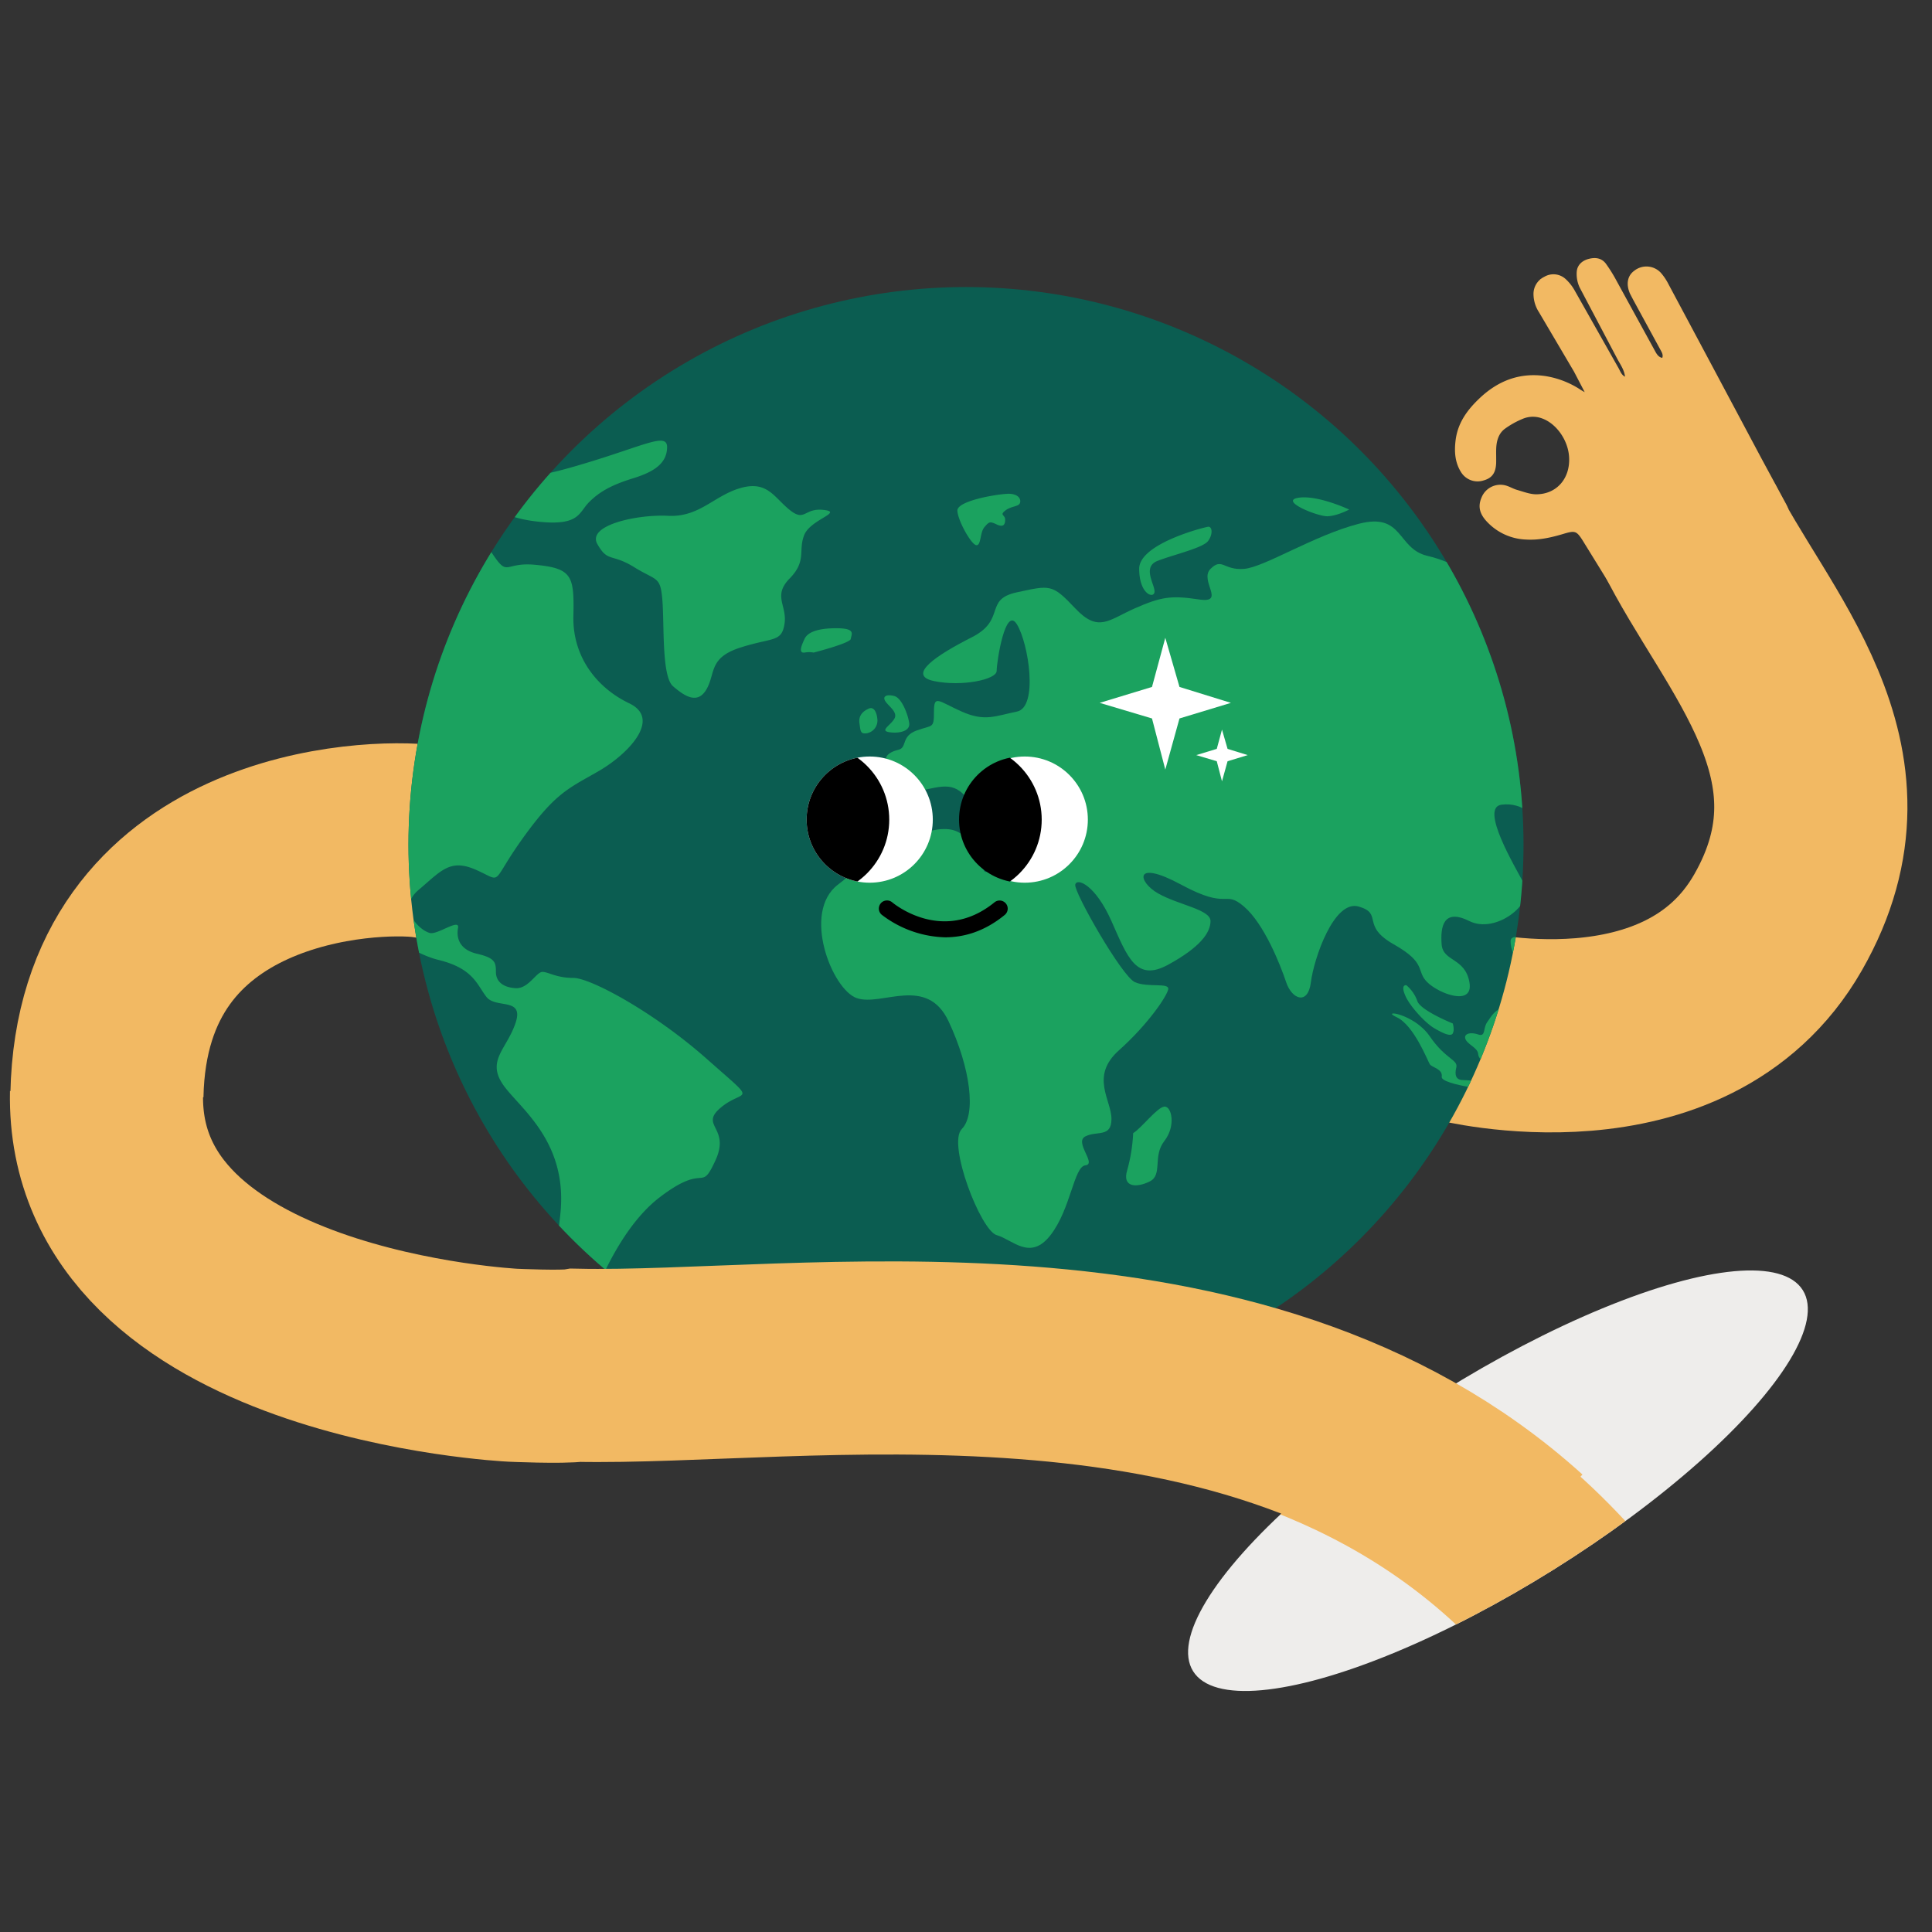 <svg xmlns="http://www.w3.org/2000/svg" width="700" height="700" xmlns:v="https://vecta.io/nano"><rect width="100%" height="100%" fill="#333333" stroke="none"/><defs><clipPath id="A"><path transform="translate(1057 205)" fill="#fff" stroke="#707070" stroke-width="1" d="M0 0h700v700H0z"/></clipPath><clipPath id="B"><circle cx="1407" cy="1165" r="202" fill="#fff"/></clipPath><clipPath id="C"><ellipse cx="130.25" cy="38" rx="130.25" ry="38" transform="matrix(-.848 .53 -.53 -.848 1730.331 704.684)" fill="#eeedeb"/></clipPath><clipPath id="D"><circle cx="22.86" cy="22.86" fill="none" r="22.86"/></clipPath></defs><g clip-path="url(#A)" transform="translate(-1057 -205)"><g stroke="#f2b963"><g fill="none"><path d="M1585.25 576.61s82.56 21.01 115.97-37.41-12.17-101.93-32.49-143.35" stroke-width="70"/><path d="M1095.74 601.87c1.81-91.46 96.31-94.6 115.27-92.05s54.5 15.74 159.95 32.94" stroke-width="69.97"/></g><path d="M1631.93 347.46l-4.22-8.09-12.72-21.57a11.7 11.7 0 0 1-1.87-5.97c-.13-2.57 1.29-4.97 3.62-6.08a6 6 0 0 1 7.2.74 16.2 16.2 0 0 1 3.11 3.93l15.91 28.14c.78 1.38 1.25 3.11 3.36 3.65-.06-3.16-1.83-5.36-3.05-7.71l-13.45-25.5a10.9 10.9 0 0 1-1.04-5.5c.17-2.27 1.86-3.69 4.02-4.23s4.19-.35 5.63 1.55a53 53 0 0 1 3.85 6.19l13.57 24.75c.83 1.49 1.57 3.28 3.73 3.44.8-1.56-.02-2.75-.65-3.92l-9.71-17.82-1.17-2.25c-1.42-3.2-.92-6.03 1.32-7.67a6.6 6.6 0 0 1 9 .62 19.3 19.3 0 0 1 2.65 3.92q16.82 31.46 33.58 62.95l9.19 17c.24.45.43.94.61 1.35-1.64 1.84-55.34 32.7-59.28 34.05-.52-.77-1.13-1.59-1.67-2.46l-12.48-20.22c-2.36-3.8-3.2-4.13-7.4-2.87-4.41 1.33-8.89 2.39-13.6 2.11a19.9 19.9 0 0 1-13.59-6.03c-2.88-2.93-3.44-5.5-2.1-8.57 1.31-3.19 4.78-4.91 8.11-4.02 1.38.38 2.66 1.18 4.06 1.59 2.37.67 4.78 1.63 7.17 1.63 7.71-.01 12.89-6.04 12.39-14.05-.37-6.3-4.75-12.49-10.15-14.42-2.34-.87-4.92-.82-7.23.12a31.6 31.6 0 0 0-6.69 3.72c-2.27 1.67-3.15 4.34-3.32 7.18-.1 1.9.02 3.77-.04 5.7-.16 3.33-1.37 4.98-4.22 5.76-2.75.89-5.76-.14-7.4-2.53-2.35-3.55-2.58-7.5-2.06-11.59.8-6.23 4.27-10.79 8.53-14.83 6.57-6.22 14.25-9.22 23.34-7.91a31.9 31.9 0 0 1 12.84 5.03c.65.41 1.38.77 2.06 1.16z" fill="#f2b963"/></g><ellipse cx="130.25" cy="38" rx="130.25" ry="38" transform="matrix(-.848 .53 -.53 -.848 1730.331 704.684)" fill="#eeedeb"/><circle cx="1407" cy="511" r="202" fill="#0b5d51"/><g clip-path="url(#B)" transform="translate(0 -654)" fill="#1ba25f"><path d="M1595.92 1296.64c-.5-3.12-5.04-7.46 0-12.5s12.71-3.55 17.75-9.57 6-8.13 11.51-8.64 7.44-4.82 10.8-4.82 3.84 3.65 4.32 8.66 6.74 5.04 8.16 4.8 1.92-3.41 1.92-7.22 1.2-7.7 1.92-6.24 4.56 14.9 10.08 21.38 11.28 14.87 2.88 21.83-5.52 10.79-8.88 12.96-6.21 1.92-7.92 3.12-10.56-.46-10.56-3.12 3.12-10.37 0-11.06-2.64 3.12-6 3.12-.24-5.78-6.72-6.24-10.05 0-15.11 3.12-8.85.03-12.24 1.22-8.92 1.63-7.46-1.22 6.04-6.44 5.54-9.57zm49.65 27.84s6-1.2 7.2 0-.72 3.55-2.64 3.81-2.4 3.38-4.56 2.9 0-6.71 0-6.71zm37.19 10.04s-2.88 4.85 2.16 5.06 8.64-7.68 11.51-8.87 3.79-.24 7.89-1.2.74-6.98 5.06-8.9 3.12-2.85-1.2-3.81-.53-5.02-3.86-4.8-.43 5.3-1.66 6.48-7.92 3.79-4.8 4.29 6.02 2.9 2.16 2.42-4.8-3.17-5.04-2.42 1.44 2.42 0 3.62-12.23 8.13-12.23 8.13zm-18.71-75.3c-2.16 0-3.17-7.46-7.7-6.5s-3.09 5.06-7.41 3.63-3.6-4.08-5.52-7.2c-1.51-2.51-4.27-4-7.2-3.86-2.4 0-4.56-3.62-2.4-5.28s3.14 1.94 6 1.94 3.36-2.64 9.12 0 11.3 4.08 11.99 7.2 5.28 10.07 3.12 10.07zm-258.58 8.87c-5.32 5.27 6.85 36.79 12.65 38.42s12.12 9.49 19.5 0 8.43-24.82 12.65-25.3-4.22-8.38 0-10.49 9.43.53 9.43-6.32-7.85-15.4 2.69-24.83 17.29-19.45 17.87-22.08-7.33-.53-12.07-2.64-22.14-32.68-21.61-35.31 7.27 0 13.12 13.18 8.96 22.14 20.55 15.81 15.34-11.6 15.34-15.81-11.54-5.8-18.97-10.01-9.07-12.59 8.38-3.16 15.39 1.63 22.72 7.91 13.18 21.13 15.28 27.41 7.91 8.43 8.96 0 8.33-30.04 17.34-27.41.58 6.85 12.7 13.7 7.91 9.54 12.12 13.71 16.87 8.96 15.28 0-9.59-7.38-10.07-13.71.58-13.18 10.07-8.43 23.61-6.32 19.98-13.18-16.29-27.94-8.38-28.99 13.18 4.69 13.7 8.91 10.01 7.85 9.49 0-2.74-11.02 5.74-17.34-4.64-18.45-5.74-25.3-1.05-16.34 15.81-14.76 15.81-12.7 23.19-12.17 18.97 6.38 6.32 12.17-15.28 13.18-12.65 14.76 10.01 5.27 12.65 0-.11-12.65 6.27-14.76 6.9-8.01 12.18-9.54 10.54 5.75 12.12-2.63.05-11.6-12.12-13.71-25.83-2.58-40.58-2.58-18.39-9.07-42.16-8.49-20.03-2.11-31.1-4.74-8.54-15.81-24.82-11.6-34.21 15.76-41.59 16.34-7.91-4.22-12.12 0 5.8 12.6-4.22 11.07-13.7-.95-23.19 3.22-13.18 8.96-21.61 0-9.07-8.38-21.14-5.8-3.74 9.91-16.34 16.29-23.77 13.75-13.7 15.86 22.72-.53 22.72-3.69 3.11-23.72 7.33-16.87 7.85 30.04 0 31.62-11.54 3.74-19.98 0-10.07-6.32-10.07 0-.47 4.74-6.27 6.85-3.3 6.23-6.66 7-6.98 3.09-2 6.39 4.31 7.11-1.49 7.11-11.21 1.69-9.05 7.43.16 9.38 11.76 7.85-2.58-11.54 7.43-13.65 14.13-4.16 19.98 4.74 9.01 14.13 9.01 8.91-3.27-10.49-4.27-13.65 6.9-.53 7.43 4.74 2.53 12.54 4.16 8.91 1.16-21.56 8.49-8.91 16.34 12.65 12.65 18.45-12.23-1.53-21.14 0-10.07 6.85-11.6 5.8-3.64-14.34-13.12-15.34-22.77 8.01-28.51 9.54 1.53.53-11.6 10.54-2.16 38 6.85 41.11 25.35-8.43 33.26 8.43 10.08 33.73 4.75 39.01zm62.1 1.46c2.88-1.68 8.64-9.33 11.28-9.6s4.32 6.96 0 12.48-.48 12.24-5.28 14.63-10.08 2.16-8.16-4.08c1.23-4.38 1.95-8.89 2.16-13.43zm157.14-99.34c1.68 0 3.14-3.1 8.4-5.5s6.26-1.17 7.92-3.12 2.86-7.73 1.66-10.1-2.61-4.3-4.53-2.37-.96 6-3.12 8.16-9.12 3.31-10.32 5.73-1.68 7.2 0 7.2zm13.9-26.16c2.16-.22.72-4.06 5.76-1.66s2.9 3.31 0 3.81-7.92-1.94-5.76-2.16zm1.69-8.39s-2.66-16.77-6.98-18.45 1.7 16.51 6.98 18.45m-16.68 87.58c-.35-1.7-5.61-4.13-5.39-6.98s1.44-3.81 0-5.97-9.36-4.8-8.4-8.16-5.52-5.04-5.52-2.16 1.44 7.63 5.52 9.09 3.84 2.42 4.08 5.78 3.84 9.31 5.52 9.81 4.55.29 4.19-1.42zm-9.64 22.55c-.07 1.2-3.77-1.01 0-3.86s1.85-4.51-1.51-3.81-7.92 3.12-5.52 5.28 7.1 1.2 7.03 2.4zm-13.27 7.44c-.48 1.68-21.83-1.2-21.35-4.08s-3.57-3.36-4.32-4.56-5.76-14.15-11.99-17.03 6.24-1.46 11.99 6.93 10.32 8.42 9.6 11.3 0 4.53 2.4 4.53 14.15 1.22 13.67 2.9z"/><path d="M1587.97 1235.48c.74 1.92 4.34 3.14 4.58 5.28s1.68 3.09 5.04 2.13 2.16-.19 4.32.98.5 1.92 2.16-4.56.91-7.92 1.66-10.07 3.38-6.24-1.66-5.76-6.45 3.36-8.16 5.76-.48 5.52-3.36 4.56-5.32-.24-4.58 1.68zm-4.61-5.66s-11.76-4.72-12.85-8.16a13.3 13.3 0 0 0-3.96-5.7s-2.19-.42-.42 3.7 7.4 10 10.34 11.76 6.14 3.35 6.89 2.01 0-3.61 0-3.61zm-37.53-186.2s-11.48-5.4-18.45-4.26 7.1 6.83 10.65 6.69 7.81-2.43 7.81-2.43zm-51.1 6.24c-1.42.16-24.98 6.12-24.98 15.2s5.12 10.93 5.54 8.52-4.71-9.11 1.12-11.37 16.48-4.67 18.33-7.23 1.42-5.28 0-5.12zm-72.82-11.93c-3.99.16-18.17 2.54-18.03 6.1s4.97 12.19 6.81 12.49 1.29-4.53 2.98-6.52 1.99-2.15 4.4-1.01 3.12.15 3.12-1.69-2.13-1.57 0-3.28 4.94-1.39 5.38-2.83-.69-3.44-4.67-3.28zm-70.12 57.51s13.32-3.41 13.47-4.97 2.14-3.85-5.24-3.85-10.53 1.72-11.51 3.85-2.43 5.25 0 4.97a8.8 8.8 0 0 1 3.28 0zm25.98 17.6c1.14 1.85 4.68 3.98 3.26 6.39s-5.25 4.26-1.99 4.83 7.81-.14 7.38-3.27-2.7-9.09-5.39-9.8-4.41 0-3.27 1.85zm-5.97 2.69c-1.99.87-3.82 2.44-3.41 5.27s.3 3.97 2.55 3.69c2.37-.35 4.08-2.44 3.97-4.83-.14-2.41-1.14-4.99-3.12-4.13zm-58.76-7.1c3.26-5.82.71-11.36 12.35-15.05s14.8-1.84 15.85-8.52-4.38-10.1 1.88-16.48 2.99-10.06 5.27-15.74 14.31-8.23 7.08-9.08-6.69 4.54-12.35 0-8.08-10.68-17.73-7.96-14.93 10.66-26.28 10.09-29.51 3.41-25.68 10.22 5.08 3.27 13.33 8.38 9.53 3.12 10.24 12.06-.28 27.51 3.83 31.07 8.94 6.83 12.21 1.01zm-70.29-77.93c4.97.99 6.83 2.1 27.7-4.27s28.4-10.77 28.25-5.24-4.39 8.66-12.21 11.07-12.21 4.83-16.04 8.66-3.39 8.66-18.31 7.1-17.6-6.8-17.03-10.79 2.68-7.53 7.65-6.53zm-140.84 84.85s4.09 7.35 14.07-1.7 22.77-20.28 33.37-14.66 23.67 16.53 18.06 38.05-8.45 24.64 0 28.7 15.63 6.8 18.43 15.56 17.31 22.18 30.02 25.29 13.96 9.04 17.39 13.41 13.66.03 10.57 9.35-10.26 13.41-4.96 21.83 23.98 20.24 21.18 47.37-10.85 40.54 7.52 61.13-1.25-9.33 0-16.5 11.26-37.4 28.38-50.52 14.66-1.22 20.27-13.41-6.21-12.48 2.18-19.34 13.69-.62-5.33-17.47-42.07-29.32-48.31-29.32-9.04-2.18-11.23-2.18-5.05 6.17-9.7 5.89-7.14-2.46-7.14-5.89-.28-5.05-6.86-6.58-7.49-5.96-6.86-9.36-6.55 1.9-9.67 1.9-13.1-8.48-4.68-15.62 11.54-11.57 21.21-7.17 4.68 5.02 16.53-11.51 16.5-18.06 27.41-24.33 23.05-18.99 11.23-24.64-20.55-16.91-20.24-31.53-.31-17.43-14.03-18.68-8.08 7.73-20.9-12.82-38.11 10.95-45.56 15.31-20.86 7.79-41.14 4.37-32.43 1.9-34.62 8.11 6.21 15.62 6.21 20.58 2.22 8.42-3.09 10.91a83.4 83.4 0 0 0-9.69 5.45z"/></g><path d="M1606.89 765.19c-101.22-91.53-260.41-63.8-341.07-65.53-5.15.79-22.98-.01-22.98-.01s-149.07-7.19-147.25-98.65" fill="none" stroke="#f2b963" stroke-width="69.97"/><g clip-path="url(#C)"><path d="M1211.01 509.82c-18.97-2.56-113.46.59-115.27 92.05s147.1 97.79 147.1 97.79 17.84.8 22.98.01c80.66 1.73 256.5-32.01 359.1 85.41" fill="none" stroke="#f2b963" stroke-width="69.97"/></g><path d="M1399.49 543.61a38.4 38.4 0 0 1-22.36-7.93c-.54-.44-.8-1.14-.67-1.83s.6-1.26 1.26-1.49 1.39-.1 1.92.35h0c.77.65 19.07 15.64 38.31 0 .83-.68 2.05-.55 2.73.28s.55 2.05-.28 2.73c-7.27 5.95-14.47 7.88-20.9 7.88z" stroke="#000" stroke-miterlimit="10" stroke-width="2"/><g fill="#fff"><circle cx="1428.29" cy="501.96" r="22.86"/><circle cx="1372.11" cy="501.96" r="22.86"/></g><g transform="translate(1404.48 479.1)" clip-path="url(#D)"><circle cx="2.38" cy="22.87" r="27.57"/></g><g transform="translate(1349.25 479.1)" clip-path="url(#D)"><circle cx="2.37" cy="22.87" r="27.57"/></g><g fill="#fff"><path d="M1502.98 459.66l-18.63-5.77-5.14-17.8-4.82 17.8-18.95 5.77 18.95 5.65 4.82 18.53 5.14-18.53zm6.09 18.93l-7.3-2.26-2.02-6.98-1.89 6.98-7.43 2.26 7.43 2.22 1.89 7.27 2.02-7.27z"/></g></g></svg>